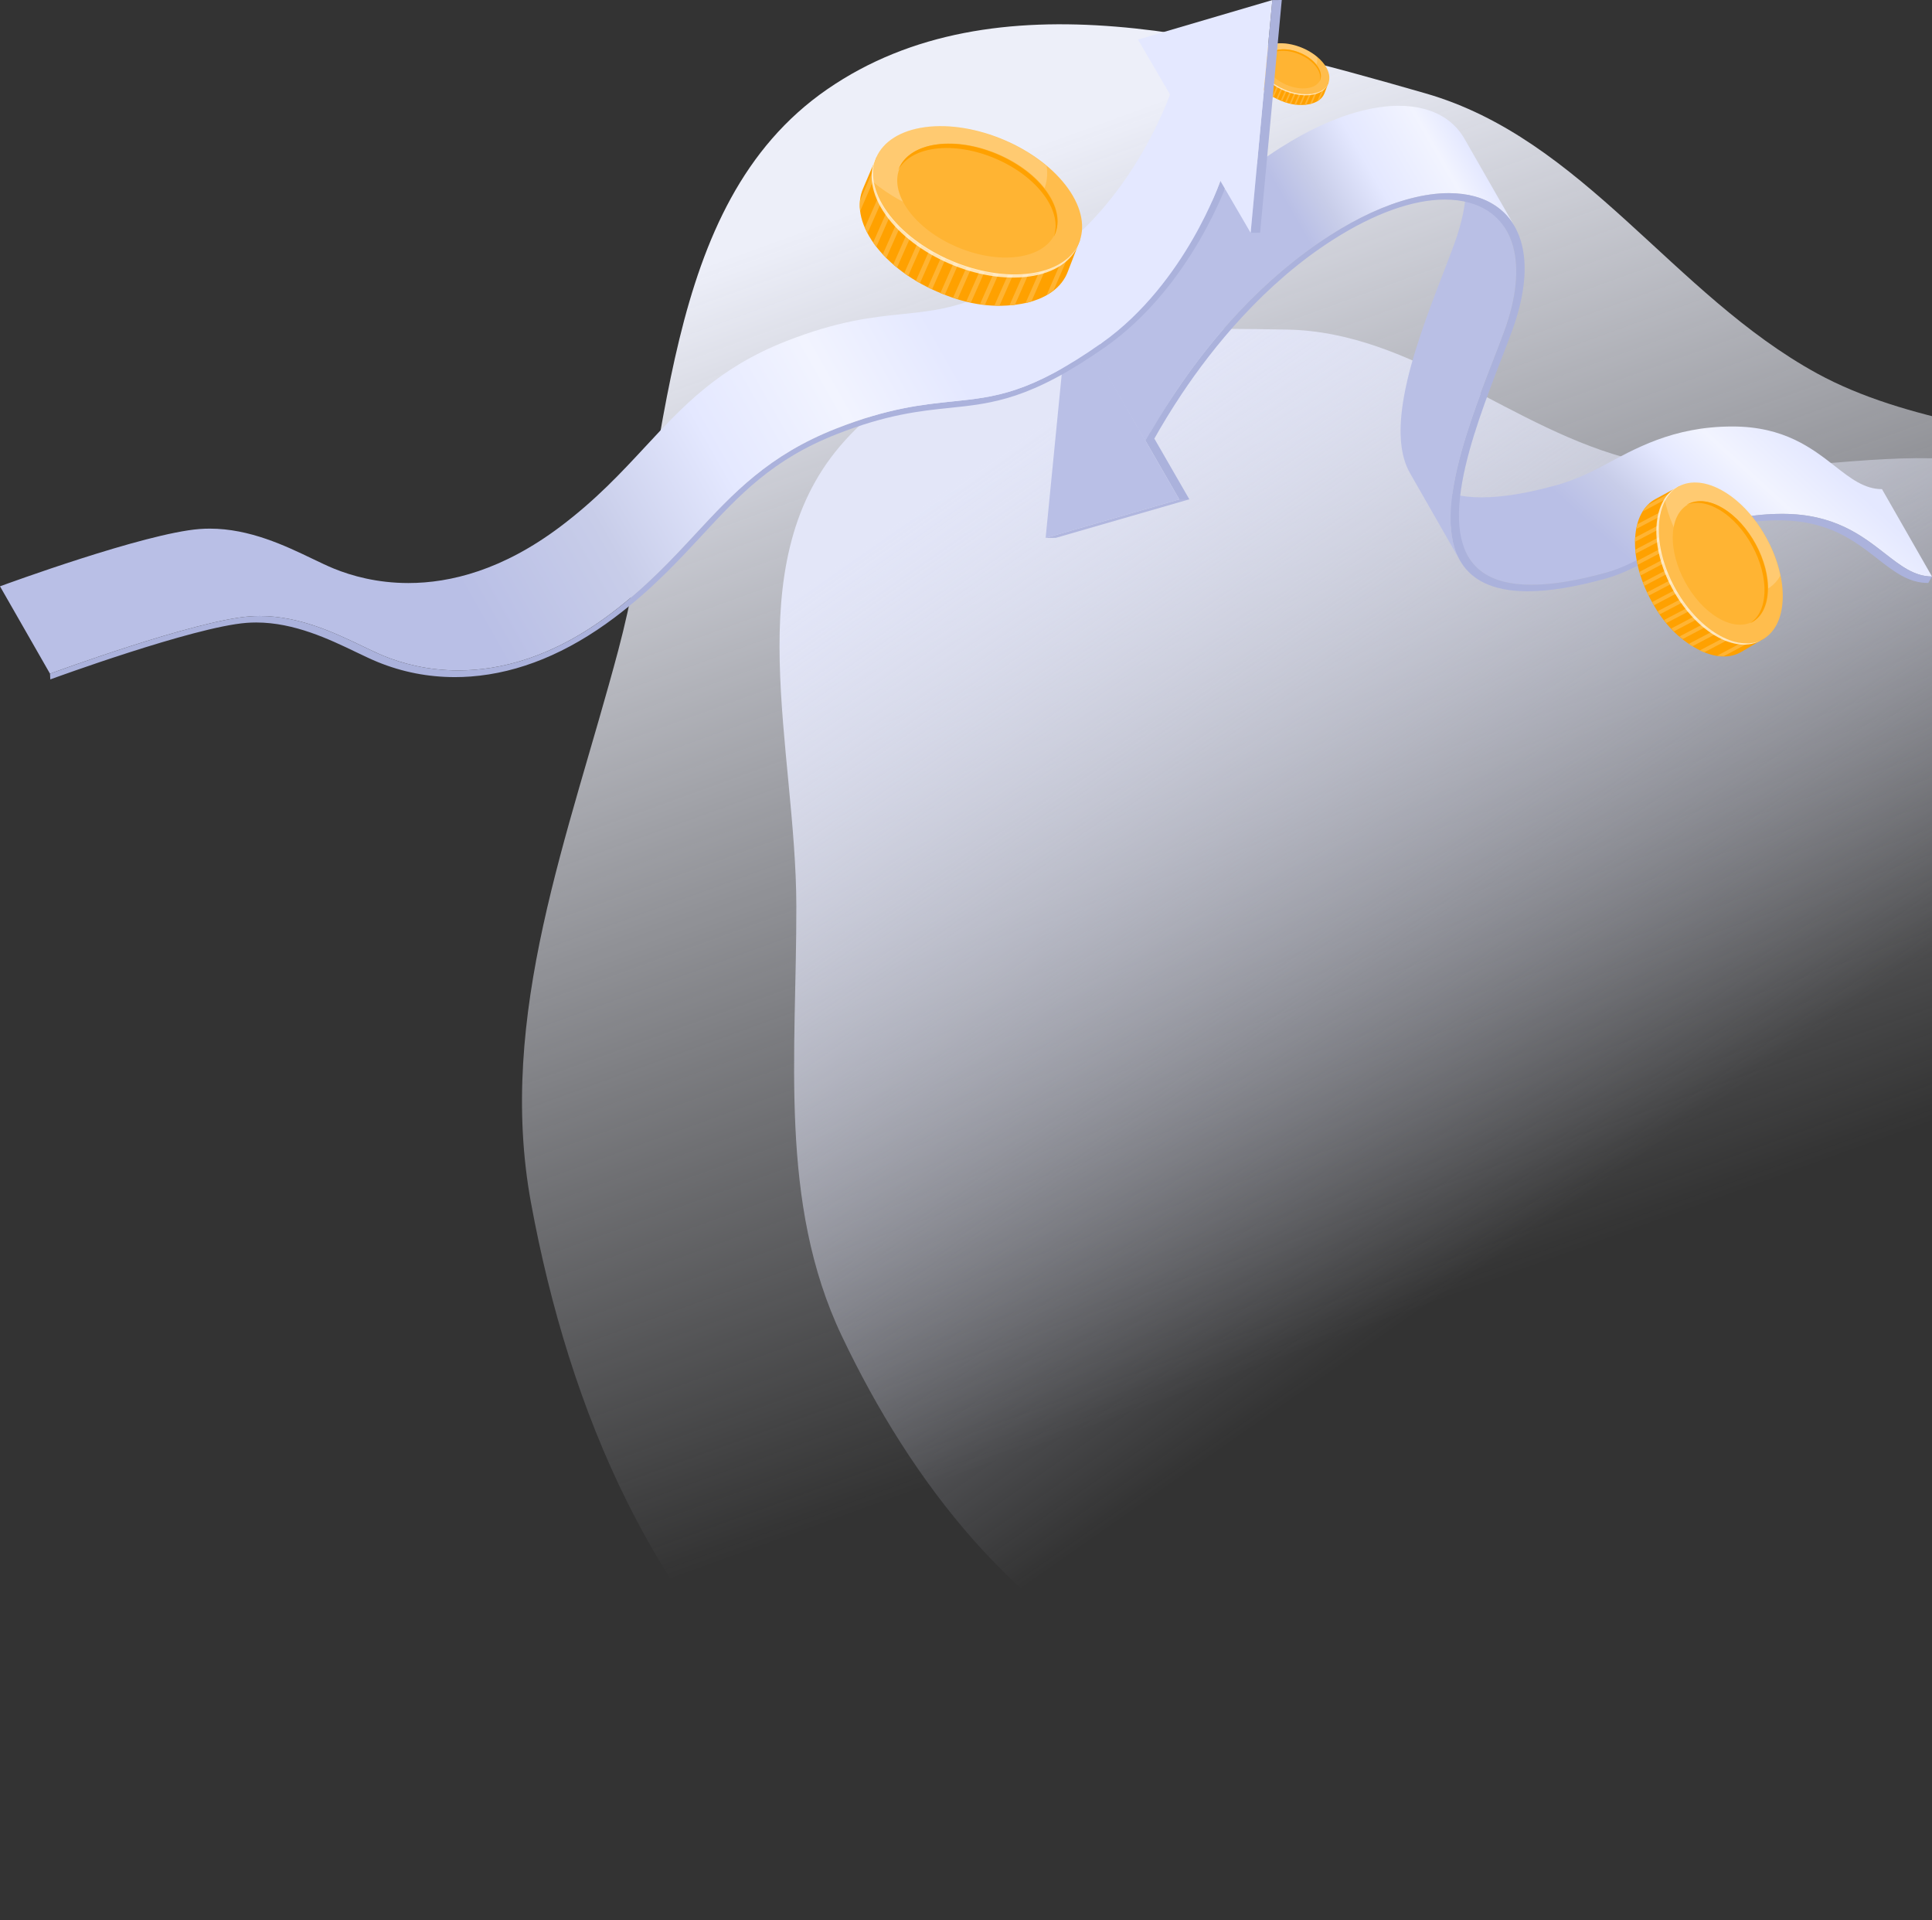 <svg width="785" height="780" viewBox="0 0 785 780" fill="none" xmlns="http://www.w3.org/2000/svg">
    <rect x="0" y="0" width="785" height="780" fill="#333333" stroke="none"/>
    <path fill-rule="evenodd" clip-rule="evenodd" d="M579.154 37.914C643.41 56.357 679.653 119.589 738.285 151.692C810.741 191.362 930.985 169.646 960.571 246.748C989.689 322.629 896.114 389.64 856.914 460.841C826.56 515.976 799.119 568.719 757.375 615.828C703.333 676.816 658.755 756.793 579.154 774.304C494.211 792.99 401.464 762.905 333.094 709.164C265.982 656.41 231.197 572.591 215.757 488.655C201.703 412.263 231.251 339.184 251.224 264.12C272.587 183.828 267.716 83.451 336.125 36.262C404.474 -10.885 499.336 15.004 579.154 37.914Z" fill="url(#paint0_linear_4380_0)" />
    <path fill-rule="evenodd" clip-rule="evenodd" d="M522.926 133.887C574.539 134.807 614.212 174.728 664.361 186.958C726.333 202.072 811.674 161.855 849.156 213.45C886.044 264.229 829.649 332.901 814.648 393.838C803.031 441.023 793.109 485.843 771.393 529.319C743.28 585.602 726.021 654.157 670.152 683.119C610.534 714.025 535.344 710.115 473.606 683.69C413.004 657.751 370.302 602.183 342.005 542.665C316.25 488.496 323.677 428.087 323.566 368.112C323.447 303.959 299.746 230.066 341.334 181.204C382.886 132.386 458.814 132.745 522.926 133.887Z" fill="url(#paint1_linear_4380_0)" />
    <path d="M434.09 124.639L438.181 124.628L483.249 202.843L479.158 202.854L434.09 124.639Z" fill="#ABB2DC" />
    <path d="M479.156 202.853L483.248 202.842L428.949 218.511L424.855 218.521L479.156 202.853Z" fill="#B1B7DF" />
    <path d="M434.088 124.639L479.156 202.853L424.855 218.521L434.088 124.639Z" fill="#B9BFE6" />
    <path d="M596.458 225.873L576.141 190.382C577.694 193.095 579.74 195.329 582.286 197.102C587.028 200.404 593.614 202.054 601.984 202.054C610.405 202.053 620.632 200.385 632.608 197.043C638.078 195.517 644.545 192.865 650.952 189.433C664.149 182.365 679.636 173.253 703.929 173.257C724.925 173.259 736.319 182.154 745.477 189.3C751.943 194.349 757.532 198.709 764.681 198.709L784.998 234.201C777.851 234.201 772.264 229.84 765.794 224.792C756.636 217.645 745.242 208.75 724.246 208.749C699.954 208.748 684.465 217.858 671.27 224.925C664.862 228.357 658.395 231.009 652.925 232.535C640.95 235.877 630.722 237.545 622.301 237.545C613.931 237.545 607.345 235.895 602.603 232.593C600.058 230.82 598.011 228.586 596.458 225.873Z" fill="url(#paint2_linear_4380_0)" />
    <path d="M593.237 227.728L572.92 192.237C568.787 185.019 568 174.644 570.496 160.851C573.45 144.518 580.59 126.011 586.329 111.142C587.995 106.82 589.571 102.734 590.919 99.039C597.138 81.974 597.265 67.724 591.835 58.234L612.152 93.725C617.583 103.215 617.457 117.467 611.236 134.53C609.888 138.226 608.312 142.311 606.646 146.633C600.907 161.503 593.768 180.007 590.813 196.342C588.317 210.135 589.105 220.51 593.237 227.728Z" fill="#B9BFE5" />
    <path d="M595.077 56.432C591.643 50.43 586.134 46.284 578.877 44.301C575.631 43.412 572.118 42.97 568.358 42.969C563.58 42.969 558.4 43.686 552.866 45.118C542.534 47.793 531.497 52.843 520.059 60.135C507.189 68.335 494.768 78.772 483.147 91.148C473.888 101.008 465.108 112.115 457.048 124.171C452.153 131.491 448.117 138.286 444.945 144.006L465.454 179.08C468.225 174.272 473.549 165.367 477.363 159.661C485.422 147.608 494.201 136.5 503.462 126.639C515.083 114.262 527.502 103.828 540.374 95.625C551.812 88.334 562.85 83.281 573.181 80.608C578.715 79.176 583.894 78.459 588.673 78.459C592.433 78.46 595.944 78.904 599.191 79.791C606.449 81.775 611.955 85.919 615.392 91.922L595.077 56.432Z" fill="url(#paint3_linear_4380_0)" />
    <path d="M588.674 78.459C592.435 78.459 595.946 78.903 599.193 79.79C608.606 82.363 615.077 88.576 617.898 97.755C620.844 107.327 619.667 119.881 614.499 134.061C613.144 137.78 611.561 141.877 609.89 146.213C604.192 160.986 597.098 179.37 594.182 195.494C590.808 214.16 593.562 226.294 602.608 232.589C607.349 235.891 613.936 237.541 622.305 237.541C630.727 237.541 640.954 235.872 652.93 232.531C658.4 231.004 664.084 228.161 670.491 224.729C683.688 217.66 699.958 208.741 724.248 208.743C745.244 208.745 756.638 217.64 765.796 224.786C772.262 229.835 777.851 234.195 785 234.195L783.493 236.828C775.474 236.828 769.651 232.281 762.905 227.019C753.511 219.687 742.865 211.377 722.741 211.375C699.61 211.373 684.692 219.57 671.395 226.693C664.943 230.148 658.704 233.289 652.61 234.988C640.196 238.45 629.481 240.203 620.735 240.204C620.38 240.205 620.027 240.204 619.677 240.196C611.347 240.058 604.654 238.267 599.776 234.871C590.252 228.238 587.317 215.635 590.808 196.337C593.763 180.002 600.902 161.498 606.641 146.628C608.307 142.306 609.883 138.22 611.231 134.525C621.103 107.44 615.624 87.437 596.933 82.326C593.875 81.489 590.573 81.077 587.061 81.075C574.164 81.075 558.456 86.654 541.693 97.338C513.446 115.34 492.698 141.282 480.268 159.871C475.804 166.549 472.062 172.78 469.056 178.134L465.449 179.076C468.597 173.412 472.54 166.863 477.358 159.656C485.417 147.603 494.196 136.495 503.457 126.634C515.078 114.257 527.497 103.823 540.369 95.62C551.807 88.329 562.845 83.276 573.176 80.603C578.717 79.175 583.896 78.458 588.674 78.459Z" fill="#ABB2DC" />
    <path d="M512.021 22.111C513.245 21.079 514.984 20.347 517.179 20.051L537.016 28.148C538.379 29.896 539.114 31.637 539.27 33.232L539.855 33.46L538.153 37.874C537.332 40.099 535.113 41.77 531.691 42.38C528.081 43.018 524.384 42.555 520.557 40.953C516.702 39.42 513.203 36.946 511.066 33.962C509.043 31.13 508.62 28.38 509.584 26.213L511.443 21.864L512.021 22.111Z" fill="#FFA100" />
    <path d="M539.165 33.549C539.138 33.174 539.076 32.794 538.984 32.4L535.195 41.145C535.549 40.944 535.88 40.689 536.176 40.454L539.165 33.549Z" fill="#FFB433" />
    <path d="M517.281 20.074C516.316 20.209 515.441 20.443 514.656 20.735L509.81 31.722C509.92 31.991 510.042 32.254 510.173 32.521L515.357 20.781L516.505 21.267L510.962 33.81C511.008 33.88 511.062 33.953 511.107 34.023C511.203 34.154 511.306 34.289 511.409 34.423L517.112 21.524L518.26 22.011L512.308 35.461C512.468 35.64 512.632 35.81 512.797 35.981L518.863 22.276L520.011 22.763L513.767 36.886C513.939 37.04 514.114 37.185 514.29 37.33L520.617 23.02L521.765 23.506L515.305 38.093C515.488 38.221 515.671 38.349 515.854 38.477L522.368 23.772L523.516 24.259L516.93 39.163C517.121 39.274 517.312 39.385 517.502 39.496L524.119 24.524L525.267 25.011L518.597 40.074C518.796 40.168 518.994 40.262 519.192 40.357L525.873 25.268L527.022 25.754L520.348 40.879C520.55 40.965 520.756 41.042 520.962 41.119L527.628 26.011L528.776 26.498L522.125 41.516C522.335 41.585 522.548 41.645 522.762 41.705L529.387 26.746L530.535 27.233L523.968 42.041C524.185 42.093 524.406 42.136 524.628 42.179L531.141 27.49L532.289 27.976L525.889 42.405C526.114 42.44 526.343 42.489 526.575 42.507L532.896 28.233L534.044 28.72L527.898 42.604C528.135 42.614 528.383 42.618 528.615 42.616L534.65 28.977L535.799 29.464L529.994 42.601C530.253 42.58 530.506 42.573 530.753 42.536L536.405 29.721L537.553 30.207L532.237 42.283C532.528 42.214 532.791 42.16 533.053 42.069L538.164 30.456L538.269 30.5C537.969 29.839 537.588 29.163 537.112 28.488C536.18 27.175 534.983 25.962 533.6 24.882L522.361 20.119C520.634 19.871 518.908 19.836 517.281 20.074Z" fill="#FFB433" />
    <path d="M512.66 21.314C512.4 21.487 512.156 21.667 511.932 21.865L511.762 21.791L509.122 28.008C509.101 28.451 509.081 28.947 509.16 29.413L512.66 21.314Z" fill="#FFB433" />
    <path d="M532.854 38.211C525.871 39.148 516.93 35.325 512.88 29.67C508.83 24.015 511.212 18.661 518.198 17.715C525.181 16.777 534.122 20.601 538.172 26.256C542.218 31.919 539.84 37.265 532.854 38.211Z" fill="#FFBD4D" />
    <path opacity="0.2" d="M527.974 30.763C533.115 30.07 535.757 26.983 535.188 23.145C530.603 19.277 523.733 16.951 518.124 17.715C512.983 18.408 510.341 21.494 510.91 25.332C515.504 29.204 522.369 31.518 527.974 30.763Z" fill="white" />
    <path opacity="0.7" d="M532.925 38.132C525.923 39.088 516.965 35.239 512.912 29.533C510.951 26.773 510.509 24.089 511.354 21.938C510.257 24.153 510.628 27.02 512.716 29.976C516.769 35.682 525.727 39.532 532.729 38.575C536.343 38.08 538.731 36.388 539.633 34.089C538.616 36.166 536.311 37.67 532.925 38.132Z" fill="white" />
    <path d="M531.144 35.812C525.794 36.535 518.935 33.602 515.837 29.266C512.738 24.93 514.559 20.835 519.909 20.111C525.259 19.387 532.118 22.32 535.217 26.657C538.316 30.993 536.494 35.088 531.144 35.812Z" fill="#FFB433" />
    <path d="M519.556 20.736C524.929 20.003 531.817 22.962 534.927 27.34C536.387 29.401 536.758 31.41 536.185 33.035C537.103 31.317 536.838 29.07 535.192 26.743C532.081 22.364 525.194 19.405 519.821 20.139C516.974 20.524 515.118 21.872 514.465 23.703C515.288 22.175 517.034 21.076 519.556 20.736Z" fill="#FFA100" />
    <path d="M499.32 72.471C499.281 72.579 495.546 83.526 487.568 97.316C482.872 105.434 477.641 112.948 472.022 119.652C464.949 128.091 457.228 135.27 449.078 140.986C418.685 162.303 403.441 163.881 385.787 165.71C373.901 166.94 360.431 168.334 339.934 176.38C313.879 186.61 300.538 200.978 285.091 217.615C275.063 228.414 264.691 239.583 249.736 250.85C230.56 265.297 210.897 273.361 191.294 274.826C189.12 274.989 186.953 275.07 184.801 275.069C173.978 275.07 163.476 273.02 153.498 268.952C150.823 267.862 147.798 266.41 144.598 264.874C133.923 259.751 119.613 252.879 104.087 252.881C102.761 252.881 101.427 252.931 100.086 253.035C78.474 254.734 21.018 275.789 20.439 276L20.32 273.683C22.707 272.804 79.049 252.163 101.297 250.413C102.737 250.3 104.164 250.246 105.581 250.246C121.754 250.246 136.324 257.241 147.198 262.458C150.371 263.984 153.37 265.422 155.994 266.491C163.169 269.417 173.535 272.349 186.243 272.35C203.296 272.353 224.569 267.071 248.013 249.41C262.557 238.452 272.761 227.464 282.627 216.839C297.9 200.391 312.329 184.855 339.7 174.111C360.89 165.793 374.709 164.361 386.901 163.098C404.516 161.274 418.426 159.835 447.528 139.424C465.094 127.104 477.332 109.747 484.507 97.356C492.341 83.826 496.006 73.103 496.043 72.997L499.32 72.471Z" fill="#ABB2DC" />
    <path d="M20.317 273.677L0 238.186C2.387 237.306 58.729 216.666 80.976 214.916C82.416 214.803 83.844 214.748 85.261 214.749C101.434 214.749 116.003 221.743 126.878 226.961C130.051 228.487 133.05 229.925 135.674 230.994C142.849 233.919 153.214 236.852 165.923 236.853C182.976 236.855 204.248 231.574 227.693 213.913C242.237 202.954 252.44 191.966 262.307 181.342C277.579 164.894 292.008 149.357 319.38 138.614C340.57 130.296 354.388 128.864 366.58 127.601C384.195 125.777 398.106 124.338 427.207 103.927C444.774 91.607 457.012 74.25 464.187 61.859C472.021 48.329 475.686 37.606 475.723 37.499L496.04 72.991C496.003 73.097 492.338 83.82 484.504 97.35C477.331 109.743 465.091 127.098 447.525 139.418C418.422 159.831 404.51 161.273 386.896 163.095C374.704 164.357 360.883 165.788 339.696 174.108C312.323 184.853 297.895 200.388 282.623 216.836C272.756 227.46 262.555 238.449 248.008 249.407C224.564 267.067 203.29 272.348 186.239 272.347C173.53 272.346 163.165 269.413 155.99 266.488C153.366 265.419 150.368 263.978 147.194 262.455C136.319 257.237 121.75 250.243 105.576 250.243C104.16 250.242 102.732 250.296 101.292 250.41C79.046 252.157 22.703 272.8 20.317 273.677Z" fill="url(#paint4_linear_4380_0)" />
    <path d="M516.961 0.031L520.804 0L511.997 94.557L508.152 94.587L516.961 0.031Z" fill="#ABB2DC" />
    <path d="M516.964 0.031L508.156 94.587L462.385 16.084L516.964 0.031Z" fill="#E4E8FF" />
    <path d="M357.853 64.448C361.414 61.446 366.474 59.318 372.858 58.457L430.574 82.013C434.541 87.099 436.678 92.165 437.132 96.806L438.836 97.469L433.884 110.311C431.495 116.785 425.037 121.647 415.082 123.42C404.579 125.279 393.823 123.932 382.688 119.271C371.473 114.809 361.291 107.611 355.073 98.928C349.187 90.689 347.957 82.689 350.761 76.385L356.172 63.73L357.853 64.448Z" fill="#FFA100" />
    <path d="M436.832 97.731C436.753 96.639 436.573 95.533 436.305 94.389L425.283 119.83C426.312 119.245 427.275 118.505 428.135 117.82L436.832 97.731Z" fill="#FFB433" />
    <path d="M373.162 58.524C370.354 58.918 367.808 59.6 365.523 60.45L351.424 92.415C351.745 93.197 352.101 93.964 352.481 94.741L367.564 60.581L370.904 61.997L354.777 98.491C354.91 98.694 355.067 98.907 355.2 99.11C355.476 99.492 355.777 99.883 356.077 100.274L372.669 62.745L376.009 64.161L358.692 103.294C359.159 103.815 359.636 104.31 360.114 104.806L377.763 64.933L381.103 66.349L362.937 107.441C363.437 107.888 363.947 108.309 364.458 108.731L382.868 67.096L386.208 68.512L367.412 110.952C367.945 111.324 368.477 111.697 369.01 112.069L387.962 69.284L391.302 70.7L372.141 114.064C372.696 114.388 373.251 114.711 373.806 115.034L393.056 71.473L396.397 72.888L376.991 116.715C377.568 116.989 378.145 117.263 378.722 117.537L398.161 73.636L401.502 75.052L382.085 119.057C382.673 119.306 383.272 119.531 383.872 119.755L403.266 75.799L406.607 77.215L387.255 120.91C387.865 121.11 388.486 121.285 389.108 121.461L408.382 77.938L411.723 79.354L392.617 122.438C393.249 122.589 393.893 122.715 394.536 122.841L413.487 80.102L416.828 81.517L398.205 123.497C398.86 123.598 399.526 123.743 400.203 123.795L418.592 82.265L421.933 83.681L404.052 124.077C404.74 124.104 405.462 124.117 406.137 124.11L423.697 84.429L427.038 85.844L410.149 124.066C410.904 124.005 411.639 123.985 412.359 123.879L428.802 86.592L432.143 88.008L416.677 123.142C417.522 122.942 418.288 122.784 419.05 122.52L433.918 88.731L434.224 88.86C433.352 86.936 432.245 84.971 430.859 83.005C428.149 79.186 424.664 75.656 420.642 72.514L387.942 58.657C382.917 57.935 377.896 57.832 373.162 58.524Z" fill="#FFB433" />
    <path d="M359.716 62.133C358.961 62.636 358.251 63.159 357.597 63.735L357.104 63.523L349.424 81.61C349.363 82.899 349.305 84.341 349.534 85.698L359.716 62.133Z" fill="#FFB433" />
    <path d="M418.467 111.289C398.152 114.018 372.137 102.894 360.354 86.44C348.571 69.987 355.5 54.411 375.827 51.658C396.143 48.93 422.157 60.053 433.94 76.507C445.712 92.985 438.794 108.536 418.467 111.289Z" fill="#FFBD4D" />
    <path opacity="0.2" d="M404.268 89.618C419.227 87.603 426.913 78.622 425.256 67.456C411.916 56.201 391.929 49.435 375.61 51.657C360.651 53.672 352.965 62.653 354.621 73.819C367.985 85.084 387.96 91.816 404.268 89.618Z" fill="white" />
    <path opacity="0.7" d="M418.669 111.061C398.299 113.844 372.234 102.644 360.443 86.042C354.737 78.014 353.451 70.204 355.911 63.944C352.719 70.391 353.799 78.732 359.873 87.331C371.664 103.933 397.729 115.133 418.098 112.35C428.615 110.91 435.564 105.988 438.186 99.297C435.228 105.343 428.521 109.719 418.669 111.061Z" fill="white" />
    <path d="M413.492 104.313C397.927 106.418 377.971 97.885 368.955 85.269C359.939 72.653 365.239 60.737 380.804 58.632C396.369 56.526 416.325 65.06 425.341 77.676C434.357 90.292 429.057 102.207 413.492 104.313Z" fill="#FFB433" />
    <path d="M379.778 60.452C395.411 58.318 415.45 66.927 424.5 79.666C428.748 85.661 429.826 91.505 428.16 96.234C430.83 91.236 430.06 84.697 425.27 77.927C416.22 65.188 396.181 56.579 380.548 58.714C372.265 59.835 366.865 63.755 364.965 69.083C367.361 64.637 372.44 61.438 379.778 60.452Z" fill="#FFA100" />
    <path d="M683.036 198.754C686.722 198.649 690.907 199.827 695.292 202.443L719.525 245.549C719.487 250.663 718.323 254.86 716.323 257.965L717.055 259.217L707.67 264.741C703.006 267.579 696.609 267.408 689.56 263.594C682.13 259.563 676.118 253.418 671.5 245.03C666.734 236.726 663.954 227.233 664.364 218.777C664.762 210.759 667.93 205.188 672.769 202.66L682.347 197.479L683.036 198.754Z" fill="#FFA100" />
    <path d="M715.683 258.391C716.171 257.674 716.603 256.899 716.999 256.056L697.655 266.402C698.581 266.547 699.542 266.563 700.413 266.563L715.683 258.391Z" fill="#FFB433" />
    <path d="M695.448 202.636C693.512 201.494 691.597 200.66 689.762 200.06L665.301 212.935C665.117 213.578 664.961 214.23 664.814 214.899L690.963 201.149L692.34 203.676L664.396 218.36C664.379 218.551 664.371 218.761 664.354 218.952C664.338 219.326 664.332 219.717 664.326 220.108L693.067 205.011L694.444 207.539L664.464 223.273C664.498 223.826 664.551 224.369 664.603 224.912L695.153 208.883L696.53 211.411L665.06 227.941C665.15 228.464 665.26 228.978 665.37 229.492L697.257 212.746L698.634 215.273L666.111 232.328C666.258 232.822 666.406 233.316 666.553 233.81L699.342 216.618L700.719 219.145L667.515 236.594C667.701 237.068 667.886 237.542 668.072 238.017L701.427 220.49L702.804 223.017L669.221 240.632C669.445 241.087 669.668 241.542 669.892 241.997L703.532 224.352L704.909 226.879L671.231 244.6C671.474 245.045 671.735 245.48 671.997 245.915L705.636 228.214L707.013 230.742L673.528 248.302C673.809 248.727 674.108 249.142 674.407 249.558L707.759 232.067L709.136 234.594L676.104 251.896C676.423 252.302 676.76 252.698 677.097 253.094L709.863 235.929L711.24 238.456L679.051 255.312C679.408 255.698 679.75 256.116 680.145 256.483L711.968 239.791L713.345 242.319L682.394 258.558C682.808 258.914 683.25 259.278 683.672 259.607L714.072 243.653L715.449 246.181L686.183 261.56C686.681 261.895 687.147 262.245 687.646 262.535L716.176 247.516L717.553 250.043L690.687 264.209C691.31 264.502 691.863 264.782 692.465 264.994L718.299 251.368L718.425 251.599C718.83 249.975 719.109 248.209 719.216 246.305C719.41 242.598 718.984 238.688 718.032 234.753L704.554 210.013C701.791 207.086 698.726 204.543 695.448 202.636Z" fill="#FFB433" />
    <path d="M685.332 198.238C684.615 198.178 683.918 198.152 683.229 198.186L683.028 197.811L669.372 205.243C668.7 206.013 667.956 206.878 667.431 207.834L685.332 198.238Z" fill="#FFB433" />
    <path d="M697.625 257.737C683.678 249.402 673.004 229.659 673.78 213.634C674.556 197.609 686.511 191.364 700.477 199.69C714.424 208.025 725.098 227.768 724.322 243.793C723.526 259.828 711.59 266.062 697.625 257.737Z" fill="#FFBD4D" />
    <path opacity="0.2" d="M699.465 237.282C709.737 243.416 718.921 241.637 723.381 233.891C720.636 220.322 711.56 206.259 700.342 199.582C690.07 193.449 680.886 195.227 676.426 202.973C679.181 216.56 688.266 230.596 699.465 237.282Z" fill="white" />
    <path opacity="0.7" d="M697.861 257.696C683.854 249.368 673.186 229.553 674.03 213.431C674.436 205.634 677.477 200.153 682.08 197.483C676.931 199.908 673.501 205.616 673.043 213.949C672.199 230.071 682.867 249.886 696.874 258.214C704.107 262.511 710.837 262.888 715.753 260.03C710.947 262.321 704.634 261.726 697.861 257.696Z" fill="white" />
    <path d="M697.966 250.953C687.273 244.577 679.085 229.432 679.692 217.153C680.299 204.875 689.444 200.098 700.137 206.474C710.829 212.851 719.018 227.996 718.411 240.274C717.804 252.553 708.659 257.33 697.966 250.953Z" fill="#FFB433" />
    <path d="M698.606 207.098C709.355 213.49 717.557 228.723 716.911 241.094C716.6 246.911 714.396 251.069 711.039 253.181C715.152 251.398 717.888 246.961 718.243 240.395C718.889 228.024 710.687 212.791 699.938 206.399C694.247 203.006 688.97 202.773 685.172 205.141C688.844 203.565 693.568 204.088 698.606 207.098Z" fill="#FFA100" />
    <defs>
        <linearGradient id="paint0_linear_4380_0" x1="535.083" y1="546.802" x2="365.223" y2="79.073" gradientUnits="userSpaceOnUse">
            <stop stop-color="#EDEFF9" stop-opacity="0" />
            <stop offset="1" stop-color="#EDEFF9" />
        </linearGradient>
        <linearGradient id="paint1_linear_4380_0" x1="591.797" y1="522.242" x2="371.633" y2="207.295" gradientUnits="userSpaceOnUse">
            <stop stop-color="#E3E6F8" stop-opacity="0" />
            <stop offset="1" stop-color="#E3E6F8" />
        </linearGradient>
        <linearGradient id="paint2_linear_4380_0" x1="573.888" y1="202.361" x2="657.774" y2="110.632" gradientUnits="userSpaceOnUse">
            <stop offset="0.329" stop-color="#B9BFE6" />
            <stop offset="0.482" stop-color="#C8CDE9" />
            <stop offset="0.656" stop-color="#E4E8FF" />
            <stop offset="0.803" stop-color="#F2F4FF" />
            <stop offset="1" stop-color="#E4E8FF" />
        </linearGradient>
        <linearGradient id="paint3_linear_4380_0" x1="446.318" y1="146.386" x2="596.91" y2="59.615" gradientUnits="userSpaceOnUse">
            <stop offset="0.564" stop-color="#B9BFE6" />
            <stop offset="0.645" stop-color="#C8CDE9" />
            <stop offset="0.773" stop-color="#E4E8FF" />
            <stop offset="0.93" stop-color="#F2F4FF" />
            <stop offset="1" stop-color="#E4E8FF" />
        </linearGradient>
        <linearGradient id="paint4_linear_4380_0" x1="18.912" y1="219.26" x2="328.269" y2="43.762" gradientUnits="userSpaceOnUse">
            <stop offset="0.385" stop-color="#B9BFE6" />
            <stop offset="0.557" stop-color="#C8CDE9" />
            <stop offset="0.714" stop-color="#E4E8FF" />
            <stop offset="0.865" stop-color="#F2F4FF" />
            <stop offset="1" stop-color="#E4E8FF" />
        </linearGradient>
    </defs>
</svg>
    